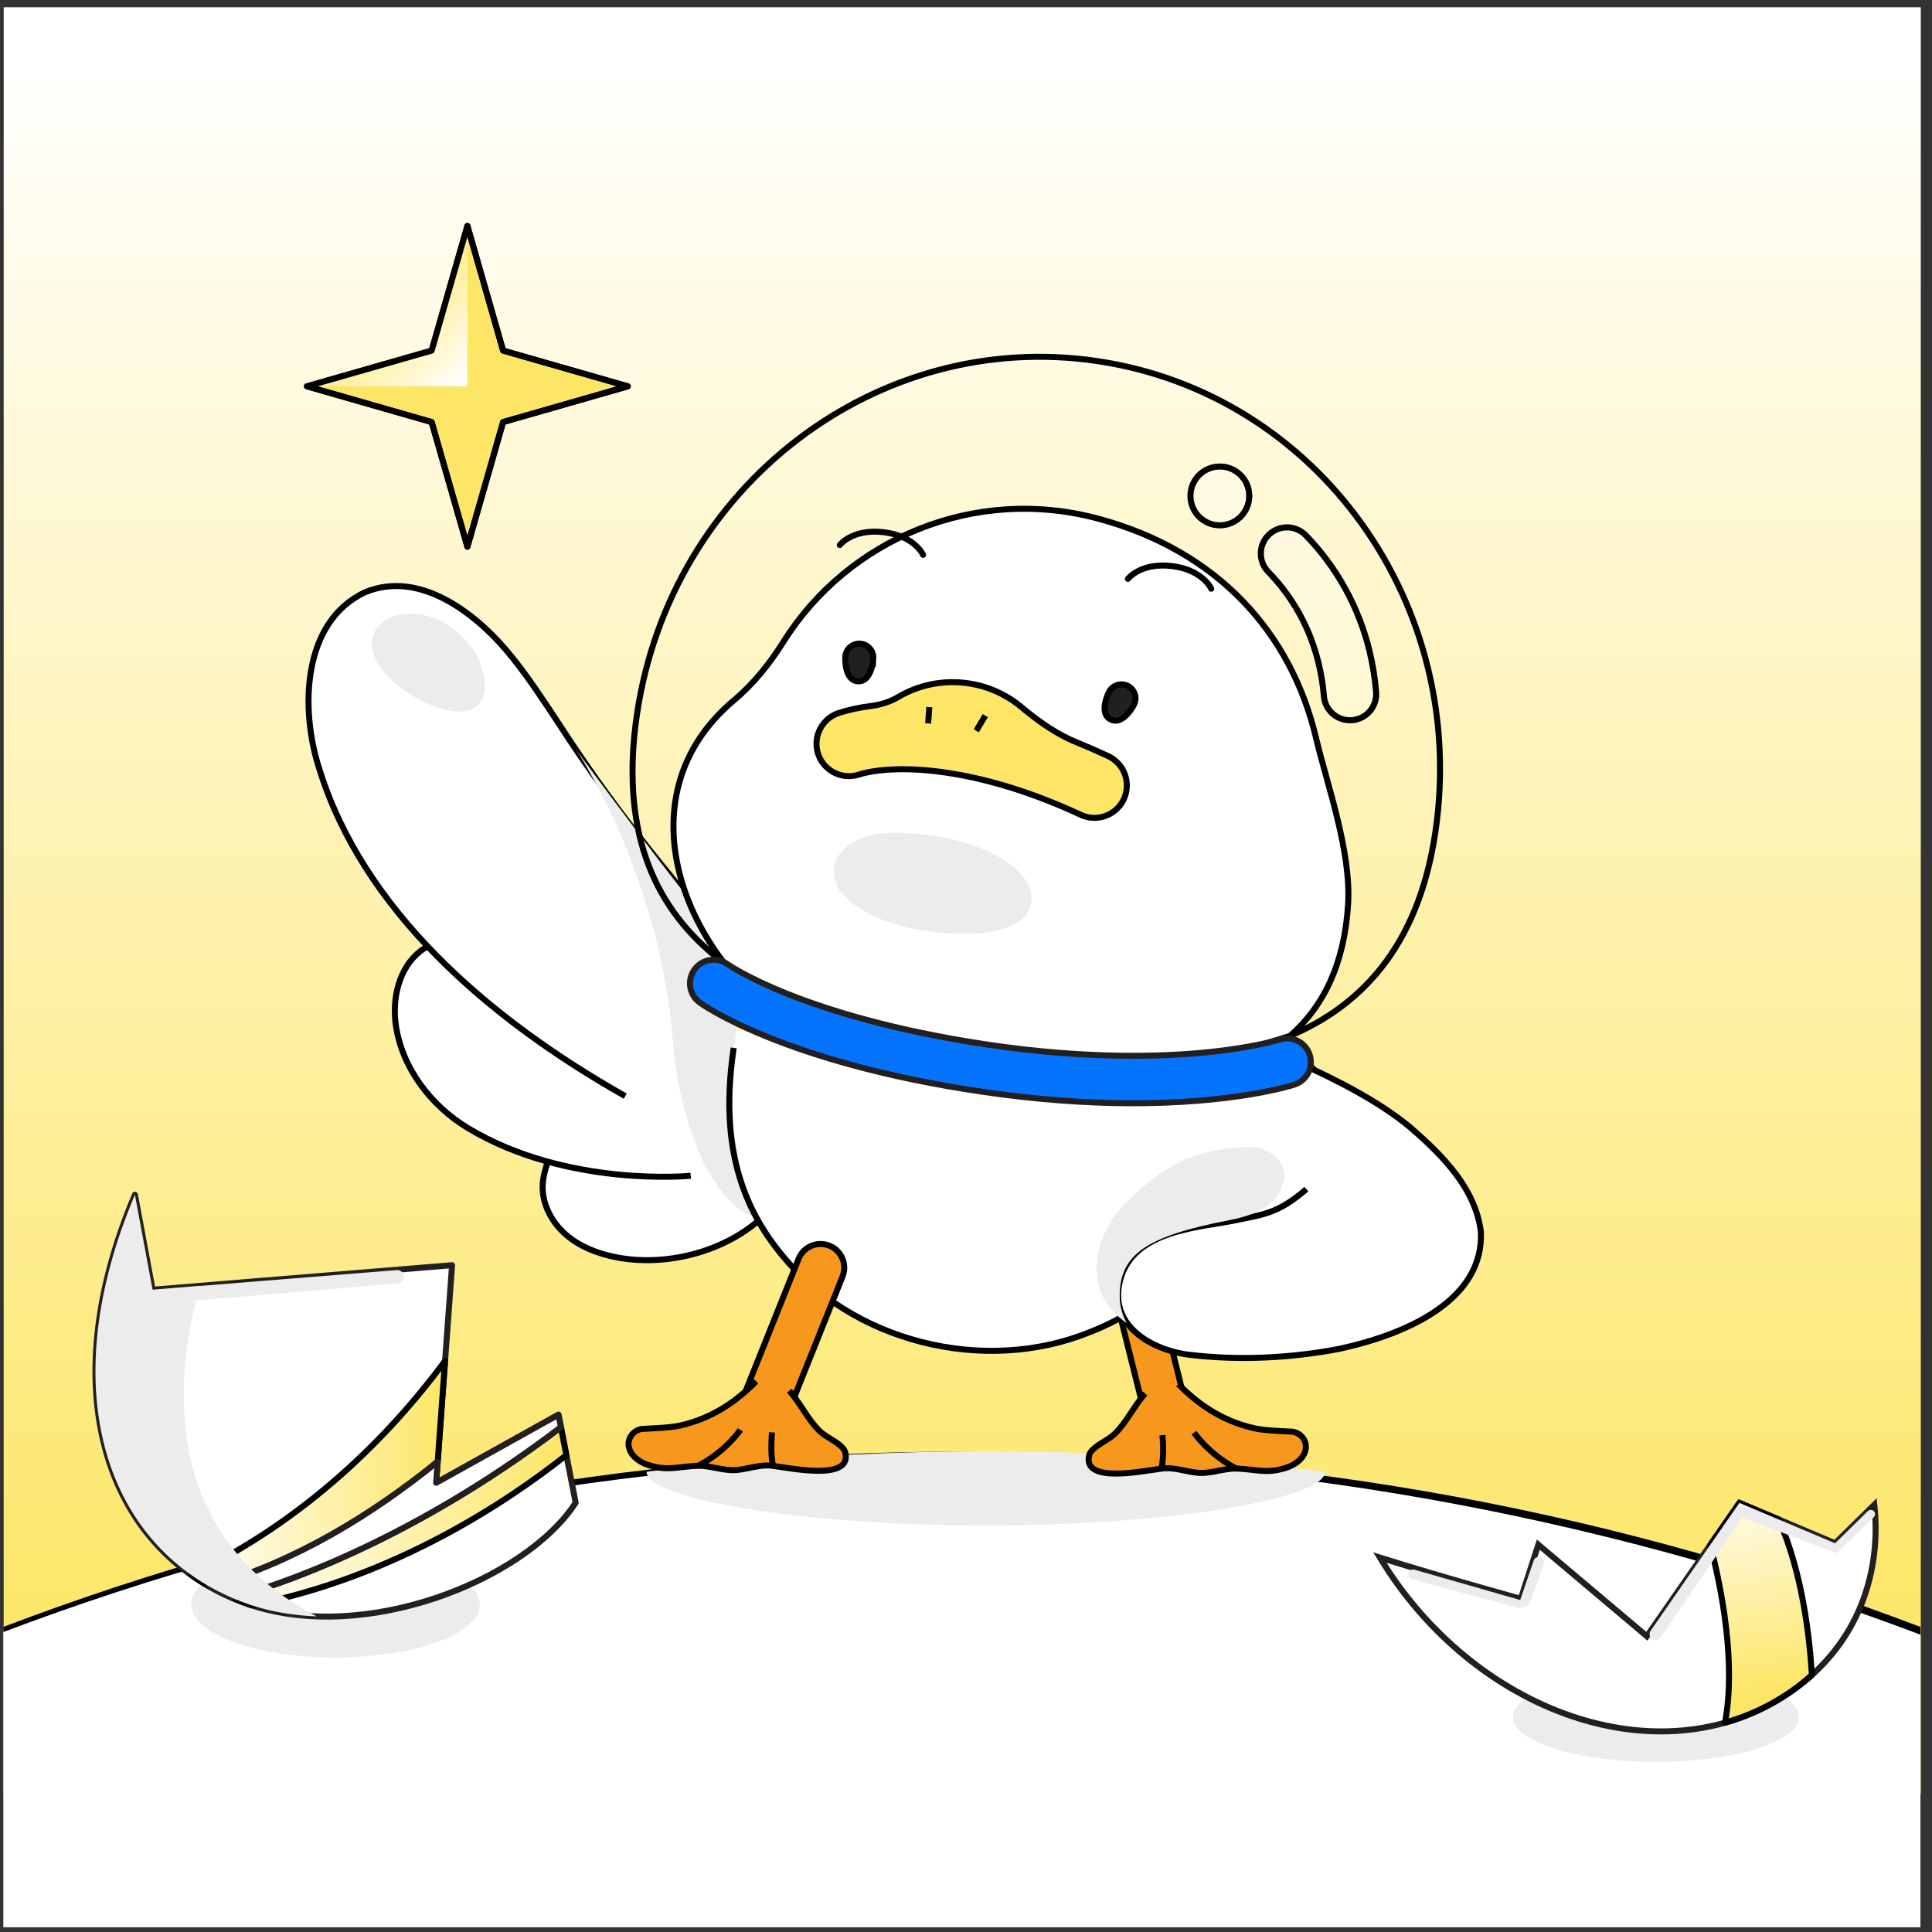 <svg width="161" height="161" viewBox="0 0 161 161" fill="none" xmlns="http://www.w3.org/2000/svg">
<rect x="0" y="0" width="161" height="161" fill="#333333" stroke="none"/>
<g id="Group">
<g id="Layer_3">
<path id="Vector" d="M87.716 52.502C87.538 53.219 87.365 53.94 87.2 54.663C87.363 53.937 87.536 53.219 87.716 52.502Z" fill="white" stroke="black" stroke-width="0.5" stroke-miterlimit="10"/>
<path id="Vector_2" d="M160.066 0.603H0.308V149.501H160.066V0.603Z" fill="url(#paint0_linear_18265_2308)"/>
<path id="Vector_3" d="M160.036 135.609V160.603H0.278V135.609C25.103 126.169 52.027 121.001 80.156 121.001C108.285 121.001 135.211 126.169 160.036 135.609Z" fill="white"/>
<path id="Vector (Stroke)" d="M160.036 136.223C135.357 126.882 108.102 121.468 80.156 121.468C52.21 121.468 24.957 126.663 0.278 136.004V135.576C25.103 126.136 52.027 120.968 80.156 120.968C108.285 120.968 135.212 126.136 160.036 135.576V136.223Z" fill="black"/>
<g id="Vector_4" style="mix-blend-mode:multiply">
<path d="M110.422 122.648C110.422 124.864 97.766 127.121 82.151 127.121C66.537 127.121 53.88 124.864 53.88 122.648C53.88 122.648 66.537 120.939 82.151 120.939C97.766 120.939 110.422 122.648 110.422 122.648Z" fill="#ECECEC"/>
</g>
<g id="Group_2">
<g id="Vector_5" style="mix-blend-mode:multiply">
<path d="M137.994 146.817C144.578 146.817 149.914 145.145 149.914 143.082C149.914 141.019 144.578 139.347 137.994 139.347C131.411 139.347 126.074 141.019 126.074 143.082C126.074 145.145 131.411 146.817 137.994 146.817Z" fill="#ECECEC"/>
</g>
<path id="Vector_6" d="M149.009 141.127C138.282 148.317 122.785 142.674 114.99 129.799C120.211 131.434 126.732 133.232 126.732 133.232L128.195 128.723L137.239 136.353L144.953 125.239L152.929 128.606L156.194 125.393C156.77 130.648 155.151 137.009 149.009 141.125V141.127Z" fill="white" stroke="#231F20" stroke-width="0.5" stroke-miterlimit="10"/>
<path id="Vector_7" d="M142.524 128.739C143.476 132.417 144.68 138.575 143.752 143.557C145.587 143.038 147.354 142.235 149.007 141.127C149.73 140.643 150.389 140.125 150.99 139.584C150.81 136.535 150.212 131.058 148.22 126.621L144.952 125.241L142.524 128.739Z" fill="url(#paint1_linear_18265_2308)" stroke="black" stroke-width="0.5" stroke-linecap="round" stroke-linejoin="round"/>
<g id="Vector_8" style="mix-blend-mode:multiply">
<path d="M117.652 131.579L126.38 133.96C126.891 134.1 127.423 133.817 127.591 133.315L128.651 130.33C128.708 130.158 128.655 129.967 128.515 129.849C128.273 129.644 127.9 129.75 127.803 130.052L126.698 133.292C126.691 133.315 126.665 133.329 126.642 133.322L117.87 130.807C117.615 130.733 117.357 130.925 117.357 131.192C117.357 131.371 117.477 131.53 117.652 131.579Z" fill="#ECECEC"/>
</g>
<g id="Vector_9" style="mix-blend-mode:multiply">
<path d="M137.733 136.625C137.961 136.747 138.244 136.678 138.39 136.463L145.19 126.459L153.048 129.43L156.148 126.429C156.224 126.356 156.263 126.252 156.254 126.146C156.228 125.847 155.867 125.713 155.653 125.923L152.924 128.606L144.948 125.239L137.556 135.89C137.385 136.136 137.466 136.477 137.731 136.62L137.733 136.625Z" fill="#ECECEC"/>
</g>
</g>
<g id="Group_3">
<path id="Vector_10" d="M41.926 29.217L38.951 18.826L35.971 29.217L25.58 32.193L35.971 35.172L38.951 45.561L41.926 35.172L52.317 32.193L41.926 29.217Z" fill="#FDE666" stroke="black" stroke-width="0.5" stroke-linecap="round" stroke-linejoin="round"/>
<path id="Vector_11" d="M38.951 18.826V32.193H25.58L35.971 29.217L38.951 18.826Z" fill="url(#paint2_linear_18265_2308)"/>
<path id="Vector_12" d="M41.926 29.217L38.951 18.826L35.971 29.217L25.58 32.193L35.971 35.172L38.951 45.561L41.926 35.172L52.317 32.193L41.926 29.217Z" stroke="black" stroke-width="0.5" stroke-linecap="round" stroke-linejoin="round"/>
</g>
<g id="Group_4">
<g id="Vector_13" style="mix-blend-mode:multiply">
<path d="M27.962 138.119C34.602 138.119 39.985 136.143 39.985 133.704C39.985 131.266 34.602 129.29 27.962 129.29C21.321 129.29 15.938 131.266 15.938 133.704C15.938 136.143 21.321 138.119 27.962 138.119Z" fill="#ECECEC"/>
</g>
<g id="Group_5">
<path id="Vector_14" d="M47.967 125.236C43.718 131.749 30.265 137.053 20.617 133.656C9.121 129.607 4.144 116.34 11.245 99.563L12.716 107.476L20.862 106.808L37.673 105.433L36.605 120.025L36.347 123.567L39.041 122.067L46.542 117.888L47.972 125.234L47.967 125.236Z" fill="white" stroke="#231F20" stroke-width="0.5" stroke-linecap="round" stroke-linejoin="round"/>
<g id="Group_6">
<path id="Vector_15" d="M37.087 113.42L36.603 120.025L36.474 121.803C31.021 126.222 24.573 130.185 17.443 132.212C16.922 131.915 16.423 131.597 15.939 131.254C25.48 126.653 32.341 119.806 37.087 113.42Z" fill="url(#paint3_linear_18265_2308)" stroke="black" stroke-width="0.5" stroke-linecap="round" stroke-linejoin="round"/>
<path id="Vector_16" d="M47.195 121.259C42.179 125.227 32.8 131.447 20.962 133.771C20.847 133.734 20.732 133.695 20.619 133.656C20.189 133.504 19.765 133.338 19.352 133.161C22.3 132.369 33.718 128.84 46.742 118.926L47.195 121.259Z" fill="url(#paint4_linear_18265_2308)" stroke="black" stroke-width="0.5" stroke-linecap="round" stroke-linejoin="round"/>
</g>
<path id="Vector_17" d="M46.741 118.926C33.717 128.841 22.299 132.369 19.352 133.161C18.691 132.878 18.055 132.56 17.442 132.212C24.572 130.186 31.021 126.222 36.474 121.803L36.345 123.569L39.037 122.07L46.538 117.89L46.741 118.926Z" fill="white" stroke="#231F20" stroke-width="0.5" stroke-linecap="round" stroke-linejoin="round"/>
</g>
<g id="Vector_18" style="mix-blend-mode:multiply">
<path d="M33.662 106.451C33.694 106.106 33.406 105.816 33.061 105.841L16.638 107.165C16.638 107.165 16.641 107.156 16.643 107.151L12.714 107.474L11.242 99.559C5.199 113.842 7.908 125.58 15.938 131.252C16.06 131.337 16.18 131.422 16.304 131.505C16.426 131.588 16.551 131.669 16.677 131.747C16.749 131.795 16.823 131.841 16.898 131.885C16.988 131.943 17.076 131.996 17.168 132.049C17.258 132.104 17.35 132.157 17.442 132.21C17.903 132.472 18.377 132.717 18.865 132.942C19.022 133.014 19.181 133.085 19.34 133.154C19.344 133.156 19.346 133.156 19.351 133.159C19.763 133.336 20.187 133.502 20.618 133.654C20.731 133.693 20.846 133.732 20.961 133.769C22.679 134.333 24.514 134.63 26.391 134.697C25.454 134.204 24.59 133.681 23.794 133.129C23.347 132.822 22.923 132.505 22.518 132.178C22.029 131.786 21.569 131.383 21.141 130.966C20.581 130.43 20.07 129.872 19.602 129.301C14.414 122.957 14.773 114.779 16.33 108.363L33.151 106.958C33.422 106.935 33.639 106.723 33.662 106.451Z" fill="#ECECEC"/>
</g>
</g>
<g id="Group_7">
<g id="Group_8">
<g id="Group_9">
<path id="Vector_19" d="M65.169 85.557L50.057 86.927L45.223 88.601L51.082 100.197L63.31 101.631L79.767 100.197L65.169 85.557Z" fill="white"/>
<g id="Group_10">
<g id="Vector_20">
<path d="M46.369 95.199C46.369 95.199 45.342 97.049 45.229 98.631C45.117 100.213 45.909 101.774 47.093 102.829C48.276 103.884 49.812 104.476 51.369 104.777C55.445 105.563 60.192 104.376 63.308 101.634" fill="white"/>
<path d="M46.369 95.199C46.369 95.199 45.342 97.049 45.229 98.631C45.117 100.213 45.909 101.774 47.093 102.829C48.276 103.884 49.812 104.476 51.369 104.777C55.445 105.563 60.192 104.376 63.308 101.634" stroke="black" stroke-width="0.5" stroke-miterlimit="10"/>
</g>
<g id="Vector_21">
<path d="M40.919 80.235C39.929 78.18 36.831 77.853 35.035 79.258C33.239 80.663 32.661 83.201 32.99 85.456C33.511 89.011 35.92 92.153 38.999 94.009C47.273 98.995 57.56 97.981 57.56 97.981" fill="white"/>
<path d="M40.919 80.235C39.929 78.18 36.831 77.853 35.035 79.258C33.239 80.663 32.661 83.201 32.99 85.456C33.511 89.011 35.92 92.153 38.999 94.009C47.273 98.995 57.56 97.981 57.56 97.981" stroke="black" stroke-width="0.5" stroke-miterlimit="10"/>
</g>
<g id="Vector_22">
<path d="M64.796 83.083C58.03 75.887 51.771 68.4 46.43 60.093C45.254 58.322 44.1 56.553 42.766 54.888C39.955 51.305 35.072 47.401 30.409 49.361C25.158 51.839 25.001 59.142 26.604 64.059C30.241 75.804 40.62 84.85 52.105 91.346" fill="white"/>
<path d="M64.796 83.083C58.03 75.887 51.771 68.4 46.43 60.093C45.254 58.322 44.1 56.553 42.766 54.888C39.955 51.305 35.072 47.401 30.409 49.361C25.158 51.839 25.001 59.142 26.604 64.059C30.241 75.804 40.62 84.85 52.105 91.346" stroke="black" stroke-width="0.5" stroke-miterlimit="10"/>
</g>
</g>
</g>
<g id="Group_11">
<path id="Vector_23" d="M96.132 106.311L98.712 116.626L95.308 117.478L92.729 107.161C92.466 106.106 93.212 105.07 94.297 104.984C95.149 104.918 95.925 105.477 96.135 106.309L96.132 106.311Z" fill="#F7971D" stroke="black" stroke-width="0.5" stroke-miterlimit="10"/>
<g id="Group_12">
<g id="Vector_24">
<path d="M98.191 115.343C99.849 117.018 101.83 118.415 104.522 119.023C105.349 119.21 106.714 119.254 107.527 119.297C108.384 119.291 109.061 120.15 108.748 120.983C108.531 121.658 107.797 122.139 107.097 122.34C105.512 122.832 104.644 122.432 103.021 122.379C101.984 122.363 100.95 122.805 99.888 122.738C98.845 122.66 97.837 122.227 96.779 122.388C95.465 122.533 90.059 123.733 90.785 121.195C91.105 120.47 92.25 120.113 92.901 119.479C93.91 118.498 94.481 117.181 95.432 116.124" fill="#F7971D"/>
<path d="M98.191 115.343C99.849 117.018 101.83 118.415 104.522 119.023C105.349 119.21 106.714 119.254 107.527 119.297C108.384 119.291 109.061 120.15 108.748 120.983C108.531 121.658 107.797 122.139 107.097 122.34C105.512 122.832 104.644 122.432 103.021 122.379C101.984 122.363 100.95 122.805 99.888 122.738C98.845 122.66 97.837 122.227 96.779 122.388C95.465 122.533 90.059 123.733 90.785 121.195C91.105 120.47 92.25 120.113 92.901 119.479C93.91 118.498 94.481 117.181 95.432 116.124" stroke="black" stroke-width="0.5" stroke-miterlimit="10"/>
</g>
<g id="Vector_25">
<path d="M99.505 119.385C99.505 119.385 100.689 121.16 103.02 122.381L99.505 119.385Z" fill="#F7971D"/>
<path d="M99.505 119.385C99.505 119.385 100.689 121.16 103.02 122.381" stroke="black" stroke-width="0.5" stroke-miterlimit="10"/>
</g>
<g id="Vector_26">
<path d="M96.869 119.595C96.869 119.595 97.044 121.345 96.779 122.388L96.869 119.595Z" fill="#F7971D"/>
<path d="M96.869 119.595C96.869 119.595 97.044 121.345 96.779 122.388" stroke="black" stroke-width="0.5" stroke-miterlimit="10"/>
</g>
</g>
</g>
<g id="Group_13" style="mix-blend-mode:multiply">
<path id="Vector_27" d="M56.122 87.326C56.348 90.492 58.181 100.107 63.31 101.634C66.47 102.573 66.656 100.337 68.591 97.168C69.588 95.559 60.88 89.179 61.143 87.326C61.772 82.885 64.121 78.187 64.121 78.187C62.833 76.942 60.148 77.538 58.759 76.403C57.716 75.656 47.965 62.421 47.965 62.421C47.965 62.421 55.088 72.796 56.122 87.326Z" fill="#ECECEC"/>
</g>
<g id="Group_14">
<path id="Vector_28" d="M91.531 43.226C81.241 40.442 70.691 44.889 65.298 53.465C64.156 55.282 62.813 56.975 61.169 58.352C58.926 60.231 57.323 62.571 56.586 65.295C53.889 75.265 63.198 88.279 78.466 90.586C82.874 91.252 91.167 91.544 96.296 90.812C105.422 89.509 111.719 85.287 112.34 75.382C112.619 70.958 110.581 65.351 109.678 61.53C107.603 52.744 101.505 45.92 91.531 43.224V43.226Z" fill="white" stroke="black" stroke-width="0.5" stroke-miterlimit="10"/>
<g id="Group_15">
<path id="Vector_29" d="M93.65 66.596C93.132 67.709 91.95 68.298 90.797 68.123C90.55 68.086 90.301 68.013 90.062 67.9C89.442 67.612 88.839 67.345 88.243 67.096C79.982 63.642 73.946 63.784 71.567 64.551C71.212 64.664 70.853 64.701 70.505 64.669C69.457 64.577 68.513 63.87 68.17 62.806C67.716 61.387 68.497 59.865 69.916 59.409C70.683 59.16 71.574 58.964 72.576 58.835C73.37 58.732 74.146 58.499 74.835 58.092C76.55 57.076 78.614 56.627 80.737 56.949C82.425 57.207 83.929 57.921 85.147 58.946C86.541 60.118 88.081 61.203 89.769 61.884C90.615 62.225 91.474 62.601 92.347 63.008C93.698 63.637 94.281 65.244 93.65 66.596Z" fill="#FDE666" stroke="black" stroke-width="0.5" stroke-miterlimit="10"/>
<g id="Group_16">
<path id="Vector_30" d="M77.445 58.925L77.344 60.284" stroke="black" stroke-width="0.5" stroke-miterlimit="10"/>
<path id="Vector_31" d="M82.107 59.637L81.354 60.896" stroke="black" stroke-width="0.5" stroke-miterlimit="10"/>
</g>
</g>
<g id="Group_17">
<path id="Vector_32" d="M72.773 54.868C72.808 54.223 72.312 53.672 71.67 53.638C71.025 53.603 70.475 54.099 70.44 54.741C70.413 55.255 70.496 56.724 71.5 56.777C72.504 56.83 72.743 55.381 72.771 54.865L72.773 54.868Z" fill="#221F1F" stroke="black" stroke-width="0.5" stroke-miterlimit="10"/>
<path id="Vector_33" d="M92.417 57.661C92.714 57.087 93.419 56.864 93.992 57.161C94.566 57.458 94.789 58.163 94.492 58.736C94.255 59.195 93.439 60.418 92.546 59.955C91.652 59.492 92.182 58.119 92.417 57.663V57.661Z" fill="#221F1F" stroke="black" stroke-width="0.5" stroke-miterlimit="10"/>
</g>
<g id="Group_18">
<path id="Vector_34" d="M76.925 46.238C76.925 46.238 76.228 44.654 73.627 44.348C71.025 44.041 69.982 45.421 69.982 45.421" stroke="black" stroke-width="0.5" stroke-linecap="round" stroke-linejoin="round"/>
<path id="Vector_35" d="M100.935 49.06C100.935 49.06 100.237 47.475 97.637 47.169C95.035 46.863 93.992 48.242 93.992 48.242" stroke="black" stroke-width="0.5" stroke-linecap="round" stroke-linejoin="round"/>
</g>
<g id="Vector_36">
<path d="M58.261 80.416L69.184 86.103L96.145 89.806L107.164 86.434L114.453 94.911C114.453 94.911 117.012 105.422 116.892 105.79C116.772 106.159 112.609 109.418 112.609 109.418L84.573 108.13" fill="white"/>
<path d="M58.261 80.416L69.184 86.103L96.145 89.806L107.164 86.434L114.453 94.911C114.453 94.911 117.012 105.422 116.892 105.79C116.772 106.159 112.609 109.418 112.609 109.418L84.573 108.13" stroke="black" stroke-width="0.5" stroke-miterlimit="10"/>
</g>
<g id="Vector_37">
<path d="M61.143 87.325C60.16 93.912 61.074 99.547 64.975 104.353C70.912 111.852 82.031 114.608 90.849 110.995C95.112 109.369 98.442 106.311 101.445 102.985" fill="white"/>
<path d="M61.143 87.325C60.16 93.912 61.074 99.547 64.975 104.353C70.912 111.852 82.031 114.608 90.849 110.995C95.112 109.369 98.442 106.311 101.445 102.985" stroke="black" stroke-width="0.5" stroke-miterlimit="10"/>
</g>
<g id="Vector_38">
<path d="M108.296 88.594C111.462 90.04 114.928 91.786 117.542 93.967C120.412 96.452 122.963 99.137 123.408 102.656C123.652 108.144 117.669 111.092 111.589 112.407C107.547 113.178 103.28 113.386 99.225 112.911C96.696 112.672 92.32 110.882 93.324 106.76C94.391 102.375 100.233 102.304 103.135 101.654C105.514 101.175 106.626 101.014 108.865 99.096" fill="white"/>
<path d="M108.296 88.594C111.462 90.04 114.928 91.786 117.542 93.967C120.412 96.452 122.963 99.137 123.408 102.656C123.652 108.144 117.669 111.092 111.589 112.407C107.547 113.178 103.28 113.386 99.225 112.911C96.696 112.672 92.32 110.882 93.324 106.76C94.391 102.375 100.233 102.304 103.135 101.654C105.514 101.175 106.626 101.014 108.865 99.096" stroke="black" stroke-width="0.5" stroke-miterlimit="10"/>
</g>
<g id="Vector_39">
<path d="M94.721 103.147C95.177 101.472 97.415 100.277 98.898 99.858C100.381 99.439 102.555 98.895 104.916 96.747" fill="white"/>
<path d="M94.721 103.146C95.177 101.472 97.415 100.277 98.898 99.858C100.381 99.439 102.555 98.895 104.916 96.747" stroke="black" stroke-width="0.5" stroke-miterlimit="10"/>
</g>
<path id="Vector_40" d="M119.606 69.397C116.773 88.359 100.337 90.425 81.969 87.682C63.6 84.94 50.26 78.429 53.09 59.464C55.92 40.499 73.107 27.352 91.475 30.095C109.844 32.838 122.439 50.434 119.606 69.397Z" stroke="black" stroke-width="0.5" stroke-miterlimit="10"/>
<g id="Group_19">
<g id="Group_20" opacity="0.3">
<path id="Vector_41" d="M113.165 59.92C114.111 59.618 114.76 58.697 114.675 57.666C114.583 56.53 114.399 55.381 114.125 54.248C113.245 50.616 111.41 47.282 108.817 44.61C107.978 43.746 106.597 43.724 105.731 44.564C104.865 45.402 104.844 46.784 105.685 47.65C107.764 49.794 109.178 52.36 109.883 55.275C110.104 56.185 110.251 57.108 110.325 58.016C110.422 59.218 111.474 60.111 112.676 60.015C112.844 60.001 113.008 59.968 113.165 59.918V59.92Z" fill="white" stroke="black" stroke-width="0.5" stroke-miterlimit="10"/>
<path id="Vector_42" d="M101.654 43.777C103.007 43.777 104.104 42.68 104.104 41.326C104.104 39.973 103.007 38.876 101.654 38.876C100.301 38.876 99.204 39.973 99.204 41.326C99.204 42.68 100.301 43.777 101.654 43.777Z" fill="white" stroke="black" stroke-width="0.5" stroke-miterlimit="10"/>
</g>
<g id="Group_21">
<path id="Vector_43" d="M113.165 59.92C114.111 59.618 114.76 58.697 114.675 57.666C114.583 56.53 114.399 55.381 114.125 54.248C113.245 50.616 111.41 47.282 108.817 44.61C107.978 43.746 106.597 43.724 105.731 44.564C104.865 45.402 104.844 46.784 105.685 47.65C107.764 49.794 109.178 52.36 109.883 55.275C110.104 56.185 110.251 57.108 110.325 58.016C110.422 59.218 111.474 60.111 112.676 60.015C112.844 60.001 113.008 59.968 113.165 59.918V59.92Z" stroke="black" stroke-width="0.5" stroke-miterlimit="10"/>
<path id="Vector_44" d="M101.654 43.777C103.007 43.777 104.104 42.68 104.104 41.326C104.104 39.973 103.007 38.876 101.654 38.876C100.301 38.876 99.204 39.973 99.204 41.326C99.204 42.68 100.301 43.777 101.654 43.777Z" stroke="black" stroke-width="0.5" stroke-miterlimit="10"/>
</g>
</g>
<g id="Group_22" style="mix-blend-mode:multiply">
<path id="Vector_45" d="M106.997 98.294C107.271 97.101 106.046 95.339 103.513 95.586C100.316 95.897 97.953 96.284 94.186 99.858C91.546 102.248 90.114 106.628 92.882 109.406C93.179 109.724 93.52 110.005 93.891 110.253C93.515 109.558 93.308 108.807 93.308 108.022C93.308 104.519 95.528 103.02 102.442 101.679C105.553 101.076 106.61 99.984 106.997 98.296V98.294Z" fill="#ECECEC"/>
</g>
</g>
<g id="Group_23">
<path id="Vector_46" d="M66.549 104.906L62.102 116.011L65.766 117.478L70.213 106.373C70.666 105.238 69.992 103.969 68.796 103.711C67.854 103.508 66.906 104.013 66.546 104.906H66.549Z" fill="#F7971D" stroke="black" stroke-width="0.5" stroke-miterlimit="10"/>
<g id="Group_24">
<g id="Vector_47">
<path d="M63.012 115.113C61.354 116.787 59.373 118.185 56.681 118.793C55.855 118.979 54.489 119.023 53.676 119.067C52.819 119.06 52.142 119.919 52.455 120.753C52.672 121.427 53.406 121.909 54.106 122.109C55.691 122.602 56.559 122.201 58.183 122.148C59.219 122.132 60.253 122.574 61.315 122.508C62.358 122.429 63.367 121.996 64.424 122.158C65.739 122.303 71.144 123.502 70.418 120.965C70.098 120.239 68.954 119.882 68.302 119.249C67.293 118.268 66.722 116.951 65.771 115.893" fill="#F7971D"/>
<path d="M63.012 115.113C61.354 116.787 59.373 118.185 56.681 118.793C55.855 118.979 54.489 119.023 53.676 119.067C52.819 119.06 52.142 119.919 52.455 120.753C52.672 121.427 53.406 121.909 54.106 122.109C55.691 122.602 56.559 122.201 58.183 122.148C59.219 122.132 60.253 122.574 61.315 122.508C62.358 122.429 63.367 121.996 64.424 122.158C65.739 122.303 71.144 123.502 70.418 120.965C70.098 120.239 68.954 119.882 68.302 119.249C67.293 118.268 66.722 116.951 65.771 115.893" stroke="black" stroke-width="0.5" stroke-miterlimit="10"/>
</g>
<g id="Vector_48">
<path d="M61.697 119.154C61.697 119.154 60.514 120.93 58.183 122.15L61.697 119.154Z" fill="#F7971D"/>
<path d="M61.697 119.154C61.697 119.154 60.514 120.93 58.183 122.15" stroke="black" stroke-width="0.5" stroke-miterlimit="10"/>
</g>
<g id="Vector_49">
<path d="M64.337 119.364C64.337 119.364 64.162 121.115 64.426 122.158L64.337 119.364Z" fill="#F7971D"/>
<path d="M64.337 119.364C64.337 119.364 64.162 121.115 64.426 122.158" stroke="black" stroke-width="0.5" stroke-miterlimit="10"/>
</g>
</g>
</g>
<path id="Vector_50" d="M73.839 69.42C71.424 69.466 68.305 71.301 69.943 74.141C72.103 77.188 78.39 78.159 82.178 77.706C85.874 77.321 87.344 74.647 84.424 72.211C81.752 70.081 77.462 69.323 73.892 69.415H73.837L73.839 69.42Z" fill="#ECECEC"/>
<path id="Vector_51" d="M93.891 91.936C90.465 91.913 86.441 91.65 81.851 90.976C65.388 88.558 58.596 83.756 58.315 83.551C57.433 82.913 57.233 81.679 57.873 80.794C58.511 79.912 59.741 79.714 60.623 80.347C60.673 80.384 62.265 81.487 65.685 82.849C68.886 84.122 74.39 85.888 82.425 87.07C90.492 88.256 96.655 88.072 100.402 87.708C104.46 87.314 106.64 86.632 106.663 86.625C107.7 86.296 108.81 86.867 109.141 87.903C109.473 88.94 108.907 90.047 107.872 90.384C107.596 90.474 102.739 91.998 93.889 91.936H93.891Z" fill="#0474FF" stroke="#231F20" stroke-width="0.5" stroke-linecap="round" stroke-linejoin="round"/>
</g>
<path id="Vector_52" d="M36.602 51.696C34.629 50.676 31.144 50.966 30.962 53.608C31.034 56.558 35.941 59.439 38.532 59.3C41.254 59.056 40.57 55.634 39.324 54.013C38.643 53.036 37.706 52.226 36.655 51.724L36.602 51.699V51.696Z" fill="#ECECEC"/>
</g>
</g>
</g>
<defs>
<linearGradient id="paint0_linear_18265_2308" x1="80.188" y1="4.242" x2="80.188" y2="138.076" gradientUnits="userSpaceOnUse">
<stop stop-color="white"/>
<stop offset="1" stop-color="#FDE666"/>
</linearGradient>
<linearGradient id="paint1_linear_18265_2308" x1="144.583" y1="122.181" x2="147.402" y2="141.074" gradientUnits="userSpaceOnUse">
<stop stop-color="white"/>
<stop offset="1" stop-color="#FDE666"/>
</linearGradient>
<linearGradient id="paint2_linear_18265_2308" x1="38.407" y1="32.195" x2="30.582" y2="23.678" gradientUnits="userSpaceOnUse">
<stop stop-color="white"/>
<stop offset="1" stop-color="#FDE666"/>
</linearGradient>
<linearGradient id="paint3_linear_18265_2308" x1="15.939" y1="122.816" x2="37.087" y2="122.816" gradientUnits="userSpaceOnUse">
<stop stop-color="white"/>
<stop offset="1" stop-color="#FDE666"/>
</linearGradient>
<linearGradient id="paint4_linear_18265_2308" x1="19.352" y1="126.349" x2="47.195" y2="126.349" gradientUnits="userSpaceOnUse">
<stop stop-color="white"/>
<stop offset="1" stop-color="#FDE666"/>
</linearGradient>
</defs>
</svg>
